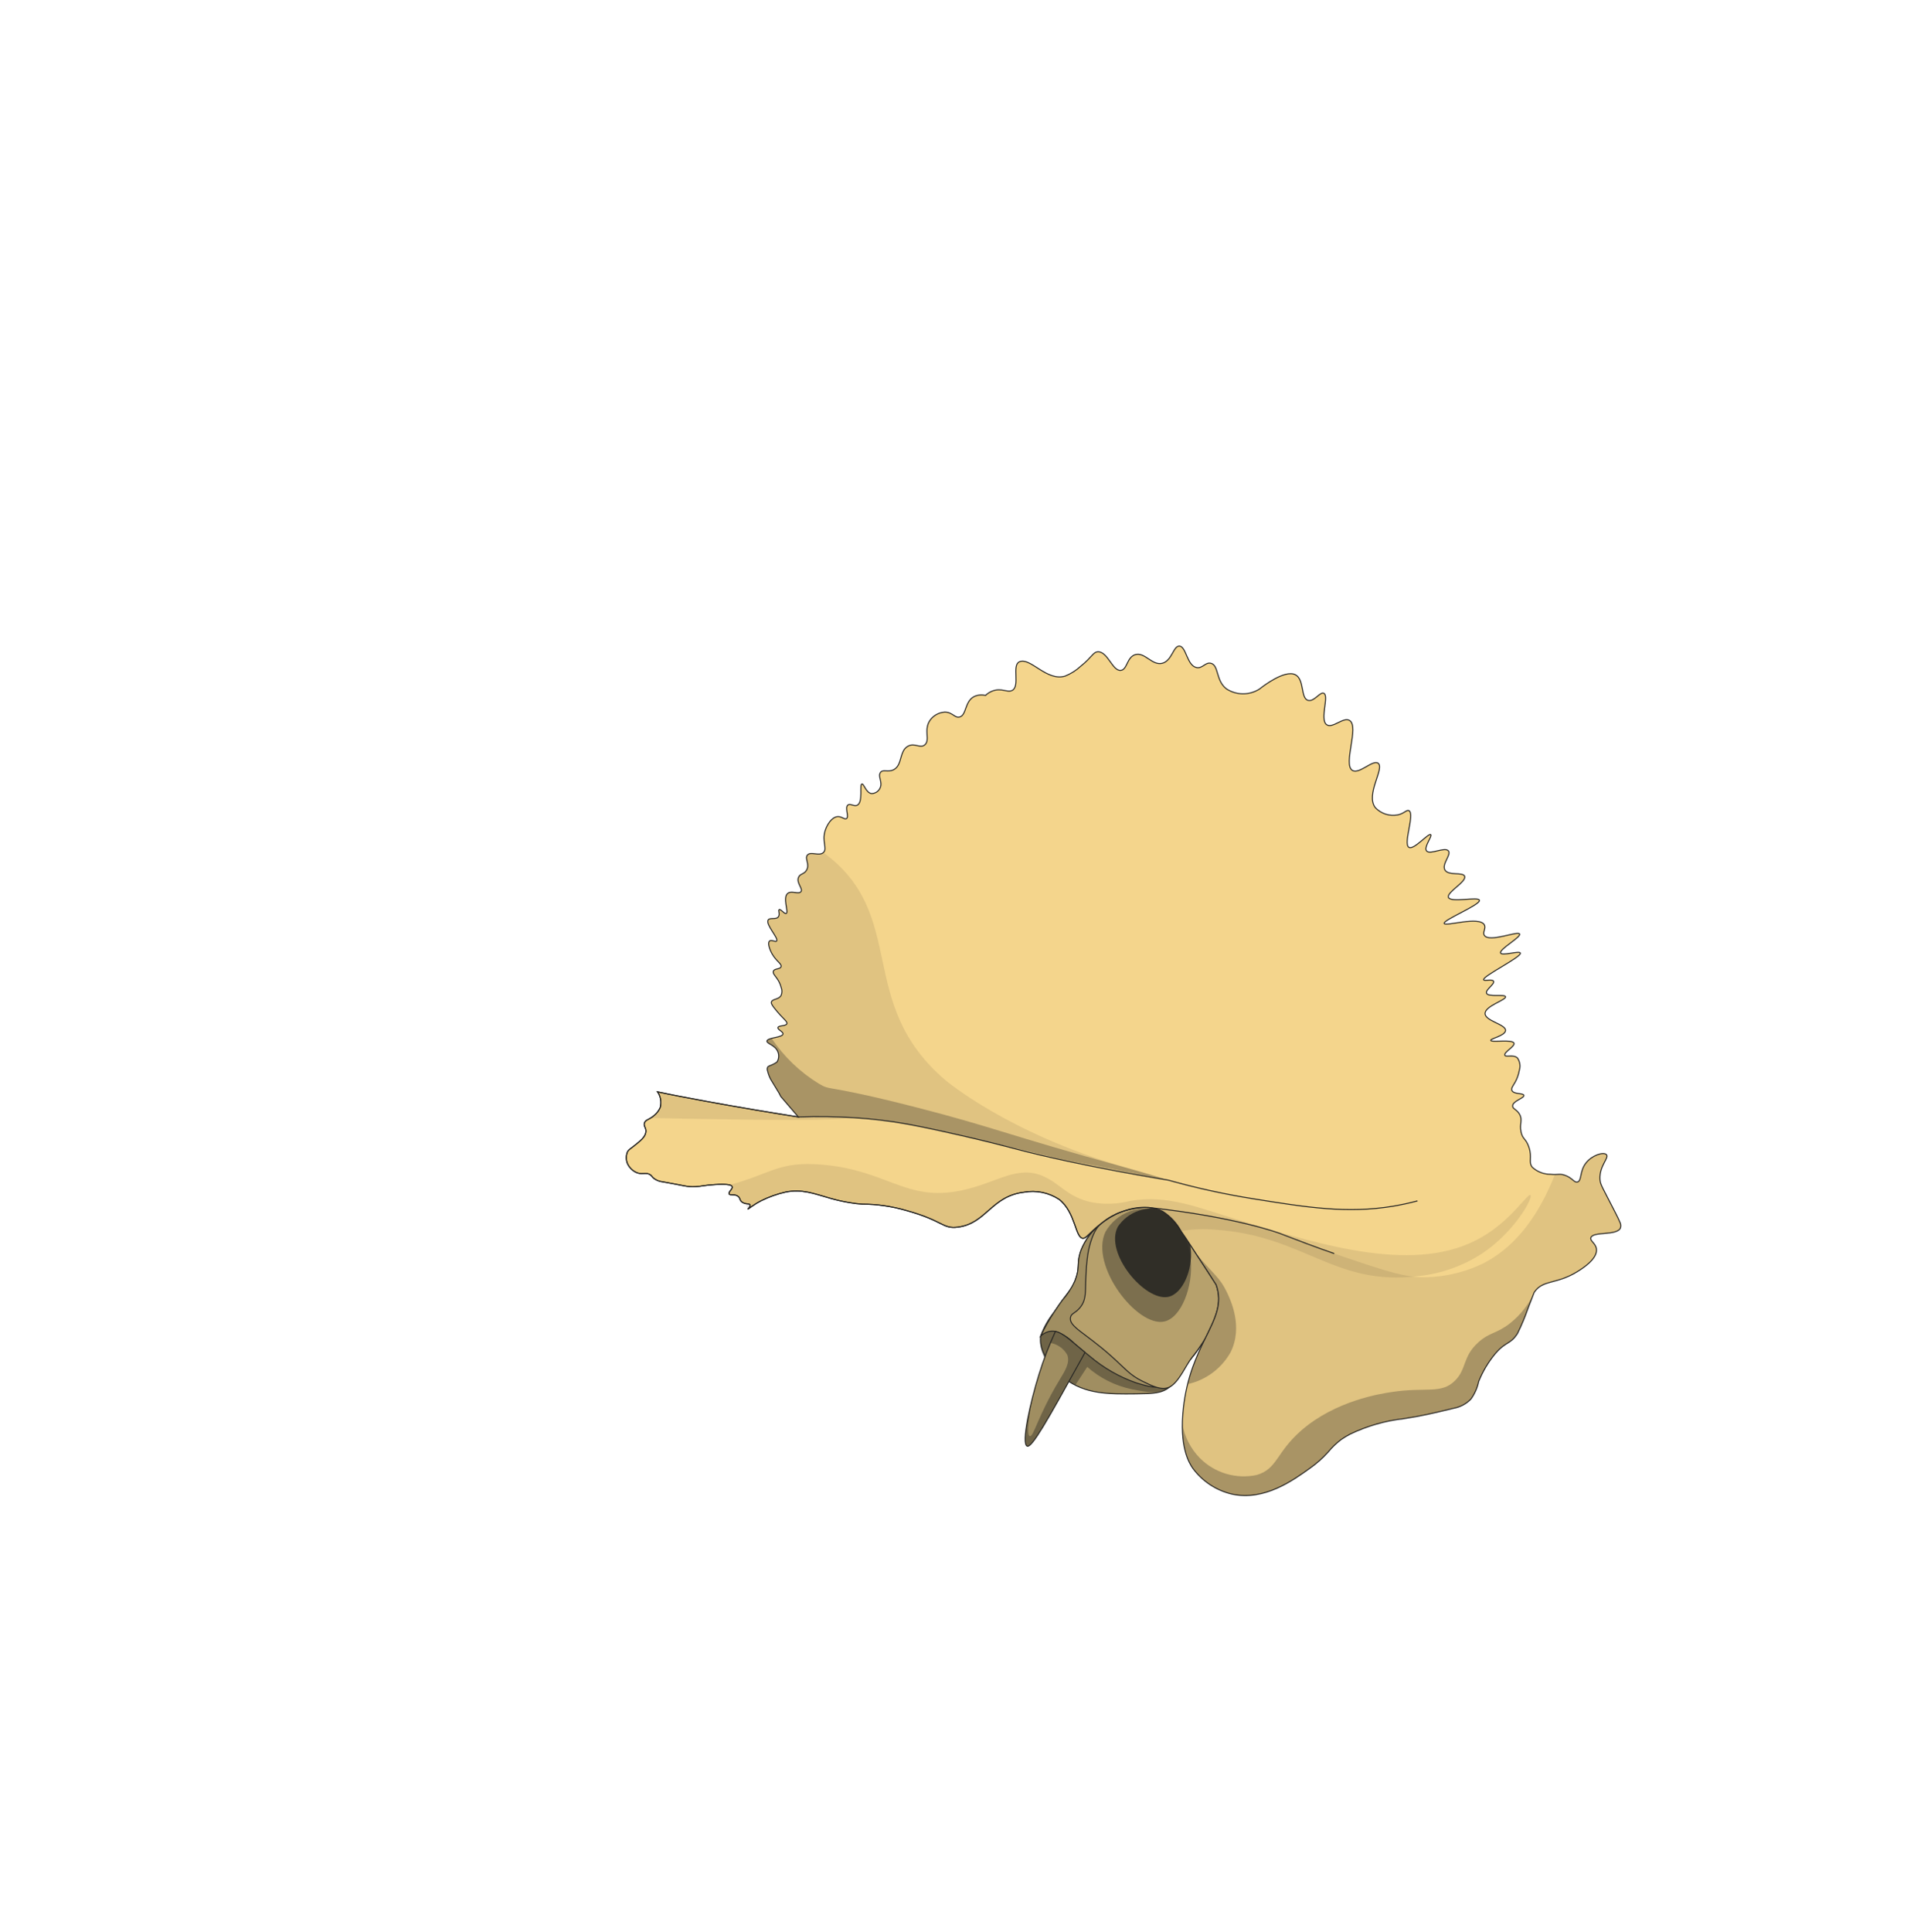 <svg width="463" height="469" viewBox="0 0 463 469" fill="none" xmlns="http://www.w3.org/2000/svg">
<g clip-path="url(#clip0_2651_491290)">
<path d="M292.65 324.81C292.28 325.438 291.694 326.391 290.899 327.507C290.167 328.536 289.576 329.257 289.361 329.521C286.406 333.156 285.736 335.2 283.972 336.65C282.088 338.2 279.951 338.254 275.788 338.301C269.123 338.375 263.441 338.418 258.457 334.546C257.83 334.06 251.914 329.366 252.68 324.254C253.435 322.163 254.535 320.212 255.934 318.483C259.362 313.319 260.04 313.25 260.962 310.937C262.233 307.791 261.432 306.799 262.198 304.244V304.209C262.267 303.966 262.372 303.705 262.476 303.41C263.491 300.891 265.154 298.684 267.296 297.012C267.511 296.824 267.738 296.65 267.975 296.49C268.183 296.351 268.357 296.23 268.497 296.125C269.18 295.663 269.889 295.239 270.619 294.856C270.825 294.735 271.04 294.63 271.263 294.543L271.368 294.491C272.76 293.9 277.771 291.831 282.261 294.004C284.262 294.961 285.967 297.516 289.273 302.593C293.258 308.695 295.242 311.737 295.259 311.807C296.896 316.447 295.016 319.977 292.65 324.81Z" fill="#F4D58C" stroke="#282724" stroke-width="0.25" stroke-miterlimit="10"/>
<path opacity="0.41" d="M292.65 324.81C292.28 325.438 291.694 326.391 290.899 327.507C290.167 328.536 289.576 329.257 289.361 329.521C286.406 333.156 285.736 335.2 283.972 336.65C282.088 338.2 279.951 338.254 275.788 338.301C269.123 338.375 263.441 338.418 258.457 334.546C257.83 334.06 251.914 329.366 252.68 324.254C253.435 322.163 254.535 320.212 255.934 318.483C259.362 313.319 260.04 313.25 260.962 310.937C262.233 307.791 261.432 306.799 262.198 304.244V304.209C262.267 303.966 262.372 303.705 262.476 303.41C263.491 300.891 265.154 298.684 267.296 297.012C267.511 296.824 267.738 296.65 267.975 296.49C268.183 296.351 268.357 296.23 268.497 296.125C269.18 295.663 269.889 295.239 270.619 294.856C270.825 294.735 271.04 294.63 271.263 294.543L271.368 294.491C272.76 293.9 277.771 291.831 282.261 294.004C284.262 294.961 285.967 297.516 289.273 302.593C293.258 308.695 295.242 311.737 295.259 311.807C296.896 316.447 295.016 319.977 292.65 324.81Z" fill="#282724"/>
<path opacity="0.41" d="M292.649 324.81C292.279 325.438 291.692 326.391 290.898 327.507C290.165 328.536 289.574 329.257 289.359 329.521C287.723 332.014 285.923 334.396 283.97 336.65C281.742 338.579 278.316 337.872 274.843 337.198C270.803 336.373 267.052 334.5 263.967 331.767L261.074 336.207C260.275 335.943 259.599 335.397 259.172 334.673C258.24 332.871 259.746 330.483 259.279 330.215C258.846 329.967 257.848 332.263 256.48 332.207C254.387 332.12 251.969 327.803 252.679 324.253C253.448 322.168 254.547 320.22 255.933 318.482C259.361 313.318 260.04 313.249 260.962 310.936C262.233 307.79 261.432 306.798 262.198 304.243V304.208C262.267 303.965 262.372 303.704 262.475 303.409C263.491 300.89 265.154 298.683 267.295 297.011C267.511 296.823 267.737 296.649 267.974 296.489C268.183 296.35 268.357 296.229 268.496 296.124C269.179 295.662 269.888 295.238 270.619 294.855C270.825 294.734 271.04 294.629 271.263 294.542L271.367 294.49C272.759 293.899 277.771 291.83 282.26 294.003C284.261 294.96 285.967 297.515 289.273 302.592C293.258 308.694 295.241 311.736 295.259 311.806C296.894 316.447 295.015 319.977 292.649 324.81Z" fill="#282724"/>
<path d="M292.649 324.81C292.284 325.435 291.692 326.392 290.892 327.504C290.457 328.13 290.057 328.652 289.778 329.017C289.778 329.017 289.569 329.26 289.361 329.521C286.194 333.38 284.488 335.484 282.435 336.301C280.538 337.066 278.781 336.527 275.892 335.658C271.724 334.208 267.864 331.99 264.512 329.121C264.129 328.826 263.781 328.53 263.433 328.252C262.33 327.356 261.458 326.614 260.871 326.107C259.762 324.972 258.448 324.056 256.999 323.409C256.689 323.29 256.426 323.209 256.246 323.158C256.096 323.126 255.945 323.104 255.793 323.091C255.443 323.064 255.092 323.087 254.749 323.158C253.977 323.344 253.265 323.72 252.678 324.253C253.627 322.256 254.715 320.328 255.932 318.481C256.924 316.986 257.446 316.256 257.968 315.543C259.189 314.165 260.198 312.612 260.961 310.935C262.231 307.789 261.43 306.797 262.196 304.242V304.207C262.266 303.964 262.37 303.703 262.474 303.408C263.49 300.889 265.152 298.682 267.294 297.01C267.509 296.822 267.736 296.648 267.973 296.488C268.182 296.349 268.356 296.228 268.495 296.123C269.178 295.661 269.887 295.237 270.618 294.854C270.823 294.733 271.039 294.628 271.261 294.541L271.366 294.489C272.758 293.898 277.769 291.829 282.259 294.002C284.26 294.959 285.965 297.514 289.271 302.591C293.256 308.693 295.24 311.735 295.257 311.805C296.895 316.447 295.015 319.976 292.649 324.81Z" fill="#F4D58C" stroke="#282724" stroke-width="0.25" stroke-miterlimit="10"/>
<path opacity="0.41" d="M292.649 324.81C292.284 325.435 291.692 326.392 290.892 327.504C290.457 328.13 290.057 328.652 289.778 329.017C289.778 329.017 289.569 329.26 289.361 329.521C286.194 333.38 284.488 335.484 282.435 336.301C280.538 337.066 278.781 336.527 275.892 335.658C271.724 334.208 267.864 331.99 264.512 329.121C264.129 328.826 263.781 328.53 263.433 328.252C262.33 327.356 261.458 326.614 260.871 326.107C259.762 324.972 258.448 324.056 256.999 323.409C256.689 323.29 256.426 323.209 256.246 323.158C256.096 323.126 255.945 323.104 255.793 323.091C255.443 323.064 255.092 323.087 254.749 323.158C253.977 323.344 253.265 323.72 252.678 324.253C253.627 322.256 254.715 320.328 255.932 318.481C256.924 316.986 257.446 316.256 257.968 315.543C259.189 314.165 260.198 312.612 260.961 310.935C262.231 307.789 261.43 306.797 262.196 304.242V304.207C262.266 303.964 262.37 303.703 262.474 303.408C263.49 300.889 265.152 298.682 267.294 297.01C267.509 296.822 267.736 296.648 267.973 296.488C268.182 296.349 268.356 296.228 268.495 296.123C269.178 295.661 269.887 295.237 270.618 294.854C270.823 294.733 271.039 294.628 271.261 294.541L271.366 294.489C272.758 293.898 277.769 291.829 282.259 294.002C284.26 294.959 285.965 297.514 289.271 302.591C293.256 308.693 295.24 311.735 295.257 311.805C296.895 316.447 295.015 319.976 292.649 324.81Z" fill="#282724"/>
<path d="M292.649 324.81C292.279 325.438 291.692 326.391 290.898 327.507C290.166 328.536 289.574 329.257 289.36 329.521C288.057 331.124 286.259 335.494 283.971 336.65C282.13 337.58 279.879 336.475 277.373 335.243C274.196 333.683 273.246 332.214 269.746 329.098C263.376 323.427 259.464 322.005 259.905 319.757C260.109 318.716 260.983 318.853 262.175 317.427C264.348 314.827 263.032 312.476 264.079 304.636C264.079 304.636 264.831 299.01 267.295 297.011C267.625 296.743 267.974 296.49 267.974 296.489C268.183 296.35 268.357 296.229 268.496 296.124C269.179 295.662 269.888 295.238 270.619 294.855C270.825 294.734 271.04 294.629 271.263 294.542L271.367 294.49C272.759 293.899 277.771 291.83 282.26 294.003C284.261 294.96 285.967 297.515 289.273 302.592C293.258 308.694 295.241 311.736 295.259 311.806C296.895 316.447 295.015 319.977 292.649 324.81Z" fill="#F4D58C" stroke="#282724" stroke-width="0.25" stroke-miterlimit="10"/>
<path opacity="0.3" d="M292.649 324.81C292.279 325.438 291.692 326.391 290.898 327.507C290.166 328.536 289.574 329.257 289.36 329.521C288.057 331.124 286.259 335.494 283.971 336.65C282.13 337.58 279.879 336.475 277.373 335.243C274.196 333.683 273.246 332.214 269.746 329.098C263.376 323.427 259.464 322.005 259.905 319.757C260.109 318.716 260.983 318.853 262.175 317.427C264.348 314.827 263.032 312.476 264.079 304.636C264.079 304.636 264.831 299.01 267.295 297.011C267.625 296.743 267.974 296.49 267.974 296.489C268.183 296.35 268.357 296.229 268.496 296.124C269.179 295.662 269.888 295.238 270.619 294.855C270.825 294.734 271.04 294.629 271.263 294.542L271.367 294.49C272.759 293.899 277.771 291.83 282.26 294.003C284.261 294.96 285.967 297.515 289.273 302.592C293.258 308.694 295.241 311.736 295.259 311.806C296.895 316.447 295.015 319.977 292.649 324.81Z" fill="#282724"/>
<path opacity="0.9" d="M271.389 297.762C272.62 295.915 274.435 294.532 276.544 293.835C278.652 293.137 280.934 293.165 283.026 293.913C288.342 295.925 289.018 302.298 289.111 303.169C289.629 308.06 287.187 314.067 283.606 314.775C277.967 315.892 268.078 304.151 271.389 297.762Z" fill="#282724"/>
<path opacity="0.41" d="M268.391 298.997C269.699 296.692 271.788 294.93 274.281 294.027C276.774 293.125 279.507 293.141 281.989 294.074C288.202 296.647 288.992 304.798 289.099 305.912C289.705 312.168 286.851 319.85 282.667 320.756C276.078 322.184 264.523 307.167 268.391 298.997Z" fill="#282724"/>
<path d="M263.433 328.251C262.981 329.068 262.511 329.92 262.024 330.807C254.385 344.576 250.539 351.443 249.391 351.008C247.877 350.452 250.174 340.229 252.28 333.519C253.372 329.981 254.698 326.52 256.247 323.157C258.231 323.574 260.162 325.591 263.433 328.251Z" fill="#F4D58C" stroke="#282724" stroke-width="0.25" stroke-miterlimit="10"/>
<path opacity="0.41" d="M263.433 328.251C262.981 329.068 262.511 329.92 262.024 330.807C254.385 344.576 250.539 351.443 249.391 351.008C247.877 350.452 250.174 340.229 252.28 333.519C253.372 329.981 254.698 326.52 256.247 323.157C258.231 323.574 260.162 325.591 263.433 328.251Z" fill="#282724"/>
<path opacity="0.41" d="M256.246 323.158C255.854 324.011 255.445 324.957 255.032 325.945C255.886 326.094 256.696 326.431 257.403 326.933C258.11 327.434 258.695 328.087 259.118 328.843C259.874 330.784 258.505 332.829 257.166 335.054C251.961 343.698 250.925 348.868 250.013 348.578C249.494 348.413 249.279 346.563 250.771 338.838C249.284 344.624 248.244 350.588 249.391 351.01C250.539 351.444 254.385 344.577 262.024 330.808C262.511 329.922 262.981 329.07 263.433 328.253C260.162 325.592 258.231 323.575 256.246 323.158Z" fill="#282724"/>
<path d="M393.435 298.019C392.634 300.018 386.735 298.801 386.248 300.418C386.004 301.235 387.431 301.739 387.605 303.148C387.919 305.565 384.143 307.912 382.993 308.625C377.86 311.806 374.676 310.537 372.552 313.579C372.431 313.753 372.518 313.632 371.004 317.508C370.279 319.613 369.419 321.669 368.428 323.663C366.671 326.409 365.61 325.488 362.965 328.635C361.318 330.642 359.986 332.887 359.015 335.293C358.694 336.834 358.054 338.291 357.136 339.57C356.002 340.74 354.529 341.525 352.925 341.813C347.896 343.029 345.39 343.638 340.866 344.333C336.33 344.842 331.912 346.111 327.799 348.088C327.04 348.481 326.308 348.923 325.606 349.409C324.436 350.297 323.373 351.318 322.439 352.452L322.387 352.504C321.075 353.956 319.604 355.257 318.002 356.381C313.965 359.284 306.97 364.343 299.156 362.657C295.323 361.773 291.934 359.547 289.603 356.381C288.698 355.077 286.245 351.113 287.341 341.569C287.713 338.242 288.466 334.97 289.586 331.816C290.465 329.421 291.488 327.081 292.648 324.809C295.015 319.976 296.894 316.447 295.259 311.805C295.241 311.736 293.258 308.693 289.273 302.591C288.316 301.114 287.48 299.844 286.732 298.784C285.673 296.835 284.134 295.19 282.26 294.003C277.771 291.83 272.758 293.899 271.367 294.49L271.263 294.542C271.04 294.629 270.824 294.733 270.619 294.855C269.68 295.301 268.793 295.849 267.974 296.489C267.678 296.715 267.452 296.889 267.295 297.011C264.32 299.392 263.797 300.54 262.98 300.557C261.031 300.592 261.205 294.281 257.151 291.117C254.627 289.459 251.56 288.836 248.589 289.379C240.706 290.317 239.472 296.958 232.58 297.845C228.769 298.332 229.135 296.298 219.912 293.777C216.468 292.781 212.901 292.272 209.315 292.265C208.329 292.203 207.347 292.087 206.374 291.917C204.729 291.654 203.101 291.289 201.502 290.821C197.691 289.744 194.698 288.527 190.713 289.344C188.664 289.806 186.678 290.513 184.797 291.447C184.519 291.586 184.258 291.725 184.031 291.865C183.857 291.969 183.683 292.057 183.527 292.16C183.405 292.247 183.266 292.317 183.144 292.421C182.726 292.682 182.326 292.943 181.943 293.238C181.803 293.32 181.669 293.413 181.543 293.515C182.152 292.907 182.169 292.594 182.1 292.437C182.08 292.386 182.043 292.343 181.995 292.316C181.876 292.239 181.737 292.197 181.595 292.194C181.3 292.185 181.008 292.138 180.725 292.055C180.615 292.023 180.509 291.976 180.412 291.916L180.307 291.864C180.234 291.823 180.164 291.777 180.099 291.725C179.594 291.307 179.716 290.942 179.385 290.56C179.336 290.493 179.278 290.435 179.211 290.386C178.376 289.708 177.262 290.247 177.019 289.795C176.758 289.308 177.941 288.595 177.75 288.022C177.68 287.83 177.488 287.691 177.158 287.604C175.984 287.416 174.79 287.386 173.608 287.517C170.772 287.691 170.563 287.935 168.858 288.022C166.648 288.126 166.369 287.778 160.731 286.822C160.046 286.739 159.393 286.482 158.835 286.076C158.313 285.693 158.347 285.502 157.947 285.189C156.973 284.459 156.12 285.119 154.798 284.702C154.263 284.508 153.773 284.209 153.355 283.825C152.937 283.44 152.599 282.976 152.362 282.46C152.162 281.999 152.059 281.502 152.059 280.999C152.059 280.497 152.162 280 152.362 279.539C152.639 279.035 152.936 278.93 153.788 278.252C155.511 276.896 156.66 275.992 156.816 274.775C156.955 273.68 156.154 273.349 156.486 272.514C156.729 271.906 157.251 271.801 157.999 271.349C158.33 271.15 158.639 270.917 158.922 270.654C159.516 270.147 159.987 269.511 160.296 268.794C160.466 268.152 160.495 267.48 160.38 266.826C160.266 266.172 160.012 265.55 159.635 265.004C160.052 265.091 160.522 265.196 161.079 265.299C161.444 265.369 161.844 265.456 162.296 265.56C162.661 265.612 163.043 265.699 163.444 265.786C164.053 265.908 164.749 266.029 165.498 266.186C173.467 267.716 181.211 269.072 189.702 270.445C191.495 270.741 192.956 270.967 193.826 271.106C192.417 269.455 190.99 267.803 189.58 266.152C189.476 265.943 189.354 265.717 189.232 265.49C189.234 265.481 189.233 265.471 189.23 265.462C189.227 265.453 189.222 265.445 189.215 265.438C188.606 264.447 188.083 263.543 187.597 262.761C187.44 262.5 187.301 262.257 187.144 262.014C186.781 261.335 186.512 260.61 186.344 259.858C186.245 259.6 186.252 259.313 186.361 259.059C186.535 258.728 186.901 258.694 187.44 258.45C187.874 258.271 188.283 258.038 188.658 257.755V257.737C188.878 257.378 189.011 256.973 189.047 256.554C189.083 256.134 189.022 255.712 188.867 255.321C188.223 253.6 186.118 253.339 186.205 252.678C186.344 251.809 189.998 251.861 190.102 250.957C190.172 250.384 188.745 249.914 188.867 249.41C188.989 248.836 190.816 249.115 191.042 248.471C191.216 247.95 190.207 247.341 188.554 245.36C187.249 243.812 187.214 243.43 187.301 243.186C187.562 242.387 189.041 242.665 189.633 241.622C189.771 241.303 189.842 240.96 189.842 240.613C189.842 240.267 189.771 239.923 189.633 239.605C189.076 237.328 187.44 236.545 187.771 235.711C188.067 234.998 189.424 235.294 189.633 234.633C189.859 233.938 188.501 233.364 187.457 231.521C186.849 230.443 186.309 228.861 186.831 228.409C187.284 227.992 188.258 228.722 188.554 228.409C189.128 227.748 185.77 224.341 186.518 223.263C186.97 222.637 188.484 223.298 189.006 222.481C189.424 221.872 188.867 220.951 189.163 220.777C189.546 220.551 190.451 221.908 190.886 221.716C191.548 221.42 189.981 217.978 191.199 216.883C192.121 216.048 193.948 217.178 194.47 216.413C194.992 215.666 193.339 214.362 193.844 212.988C194.209 211.997 195.288 212.242 195.862 211.128C196.628 209.702 195.34 208.416 196.019 207.547C196.819 206.556 198.855 207.895 199.917 206.921C200.961 205.965 199.464 204.209 200.386 201.479C200.839 200.141 201.935 198.333 203.345 198.211C204.389 198.124 205.05 199.011 205.52 198.68C206.216 198.193 205.05 196.09 205.833 195.412C206.425 194.908 207.382 195.846 208.165 195.412C209.609 194.629 208.6 190.44 209.261 190.283C209.748 190.161 210.253 192.439 211.593 192.613C212.015 192.612 212.428 192.494 212.787 192.273C213.146 192.052 213.438 191.737 213.629 191.361C214.429 189.901 213.037 188.44 213.785 187.467C214.394 186.667 215.543 187.502 216.9 186.858C218.605 186.024 218.518 183.885 219.284 182.356C219.534 181.813 219.956 181.367 220.485 181.086C222.103 180.252 223.408 181.712 224.522 180.791C225.914 179.643 224.208 177.157 225.774 174.863C226.181 174.278 226.715 173.793 227.336 173.444C227.956 173.095 228.648 172.89 229.359 172.846C231.238 172.811 231.813 174.358 232.996 174.028C234.649 173.576 234.214 170.359 236.389 169.126C237.275 168.672 238.295 168.555 239.26 168.795C239.75 168.325 240.33 167.958 240.965 167.717C243.176 166.883 244.568 168.187 245.751 167.578C247.717 166.535 245.612 161.494 247.473 160.642C250.136 159.407 254.086 165.457 258.593 164.101C260.001 163.536 261.293 162.717 262.404 161.685C265.136 159.512 265.362 158.26 266.562 158.208C268.964 158.121 270.112 162.954 272.131 162.71C273.697 162.536 273.575 159.546 275.594 158.903C277.925 158.173 279.7 161.615 282.188 160.989C284.572 160.381 284.868 156.73 286.365 156.817C288.018 156.939 288.174 161.563 290.523 162.032C291.968 162.31 292.664 160.659 293.986 160.989C295.97 161.459 295.118 165.231 297.814 167.231C299.005 167.997 300.392 168.404 301.808 168.404C303.224 168.404 304.611 167.997 305.802 167.231C305.889 167.161 305.889 167.161 306.045 167.039C306.672 166.552 311.892 162.519 314.467 163.753C316.764 164.866 315.72 169.491 317.599 169.995C319.061 170.395 320.488 167.822 321.41 168.274C322.75 168.917 320.331 174.654 322.106 175.906C323.533 176.897 326.161 173.941 327.658 174.863C330.094 176.323 325.987 185.554 328.354 186.997C330.007 188.006 333.331 184.285 334.601 185.259C336.219 186.493 331.469 192.821 333.905 196.02C334.589 196.746 335.444 197.289 336.393 197.599C337.341 197.908 338.353 197.976 339.334 197.794C340.917 197.481 341.492 196.472 342.083 196.768C343.58 197.533 340.587 204.853 342.083 205.669C343.3 206.347 346.834 202.122 347.373 202.592C347.808 202.94 345.633 205.582 346.346 206.521C347.164 207.581 350.819 205.443 351.654 206.521C352.402 207.477 350.001 209.702 350.801 211.145C351.654 212.64 355.169 211.58 355.604 212.675C356.126 214.014 351.201 216.552 351.654 217.804C352.176 219.195 358.91 217.56 359.189 218.499C359.537 219.594 350.332 223.28 350.627 224.132C350.904 224.949 359.17 222.255 360.389 224.48C360.858 225.349 359.884 226.271 360.389 227.035C361.606 228.861 368.55 225.836 368.951 226.705C369.316 227.47 363.939 230.408 364.322 231.313C364.67 232.095 368.881 230.704 369.125 231.313C369.507 232.269 359.85 236.945 360.215 237.815C360.389 238.197 362.321 237.554 362.617 238.162C362.947 238.858 360.598 240.232 360.911 241.066C361.277 242.091 365.331 241.222 365.523 241.917C365.749 242.717 360.512 244.16 360.564 246.02C360.616 247.846 365.628 248.611 365.523 250.123C365.436 251.41 361.834 252.053 361.939 252.522C362.06 253.096 367.246 252.175 367.577 253.2C367.838 254 365.053 255.391 365.349 256.121C365.593 256.695 367.472 255.86 368.429 256.799C368.73 257.236 368.925 257.736 369.001 258.261C369.076 258.785 369.029 259.32 368.864 259.824V259.841C368.768 260.381 368.622 260.91 368.429 261.423C367.751 263.301 366.741 263.944 367.072 264.674C367.524 265.665 369.856 265.248 369.978 265.857C370.117 266.552 367.263 267.195 367.245 268.43C367.228 269.177 368.272 269.247 368.95 270.481C369.733 271.889 368.863 272.759 369.298 274.758C369.681 276.548 370.464 276.305 371.177 278.357C372.099 280.982 371.003 281.973 372.03 283.311C373.243 284.426 374.837 285.035 376.485 285.015C378.19 285.224 378.468 284.806 379.739 285.189C381.722 285.78 382.157 287.119 382.993 286.893C384.071 286.615 383.48 284.285 385.046 282.285C386.507 280.39 389.292 279.521 390.005 280.234C390.788 281.016 388.282 282.893 388.456 286.214C388.526 287.553 388.978 288.006 392.232 294.42C392.72 295.376 393.05 296.054 393.242 296.541C393.372 296.761 393.457 297.006 393.49 297.26C393.523 297.514 393.504 297.772 393.435 298.019Z" fill="#F4D58C" stroke="#282724" stroke-width="0.25" stroke-miterlimit="10"/>
<path opacity="0.1" d="M393.436 298.019C392.636 300.018 386.737 298.801 386.249 300.418C386.006 301.235 387.432 301.739 387.607 303.148C387.92 305.565 384.144 307.912 382.995 308.624C377.861 311.806 374.677 310.537 372.554 313.579C372.554 313.597 372.536 313.614 372.519 313.631C372.482 313.676 372.458 313.73 372.449 313.788C372.443 313.818 372.431 313.848 372.415 313.875C372.275 314.222 371.945 315.091 371.005 317.508C370.28 319.613 369.42 321.669 368.43 323.662C366.673 326.409 365.612 325.488 362.966 328.635C361.32 330.642 359.988 332.887 359.016 335.293C358.695 336.834 358.055 338.291 357.137 339.57C356.004 340.74 354.531 341.525 352.926 341.813C347.897 343.029 345.391 343.638 340.867 344.333C336.331 344.842 331.914 346.111 327.8 348.088C327.042 348.481 326.309 348.922 325.608 349.409C324.437 350.297 323.374 351.318 322.44 352.451L322.388 352.503C321.077 353.956 319.606 355.257 318.003 356.38C313.966 359.284 306.971 364.343 299.158 362.656C295.325 361.773 291.936 359.546 289.605 356.38C288.839 355.285 286.977 352.295 287.064 345.636C287.088 344.277 287.181 342.919 287.343 341.568C287.715 338.242 288.468 334.97 289.587 331.815C290.467 329.421 291.489 327.081 292.65 324.809C295.016 319.976 296.896 316.447 295.26 311.805C295.103 311.353 293.189 308.432 289.274 302.591C287.491 299.741 285.325 297.15 282.836 294.89C282.122 294.264 281.513 293.778 281.078 293.447C288.405 293.961 295.666 295.178 302.76 297.081C306.223 298.002 307.162 298.437 321.24 303.322C338.223 309.216 342.051 310.38 347.863 309.928C352.151 309.622 356.339 308.494 360.2 306.608C368.588 302.262 373.912 294.195 377.514 285.085C378.256 284.965 379.015 285.001 379.742 285.189C381.725 285.78 382.16 287.119 382.996 286.893C384.074 286.616 383.483 284.285 385.049 282.285C386.511 280.39 389.295 279.521 390.008 280.234C390.791 281.016 388.286 282.894 388.46 286.214C388.529 287.553 388.982 288.006 392.236 294.42C392.723 295.376 393.053 296.054 393.245 296.541C393.375 296.762 393.459 297.006 393.492 297.26C393.525 297.514 393.506 297.772 393.436 298.019Z" fill="#282724"/>
<path opacity="0.3" d="M297.835 313.554C296.206 310.134 294.597 309.263 290.716 304.622L290.645 304.643C293.638 309.123 295.121 311.411 295.259 311.806C296.894 316.448 295.015 319.977 292.648 324.81C291.488 327.082 290.465 329.422 289.586 331.817C289.135 333.089 288.719 334.47 288.354 335.951C290.539 335.467 292.598 334.527 294.395 333.192C296.192 331.858 297.687 330.159 298.781 328.207C301.86 322 298.788 315.554 297.835 313.554Z" fill="#282724"/>
<path opacity="0.1" d="M283.653 286.441C274.988 284.737 266.316 283.033 257.639 281.329C252.366 280.06 245.702 278.478 237.976 276.722C230.2 274.716 222.324 273.12 214.38 271.941C207.564 271.108 200.691 270.829 193.83 271.106C193.343 270.463 192.559 269.524 191.533 268.429C191.485 268.367 191.433 268.308 191.376 268.255C190.785 267.559 190.175 266.847 189.584 266.151C189.479 265.943 189.358 265.717 189.236 265.49C189.237 265.481 189.236 265.471 189.233 265.462C189.23 265.453 189.225 265.445 189.218 265.438C188.418 264.117 187.757 262.987 187.147 262.013C186.784 261.334 186.515 260.609 186.347 259.857C186.248 259.599 186.254 259.312 186.364 259.058C186.538 258.727 186.904 258.692 187.443 258.449C187.877 258.27 188.286 258.036 188.661 257.754V257.736C188.881 257.377 189.014 256.972 189.05 256.553C189.086 256.133 189.024 255.711 188.87 255.32C188.226 253.599 186.121 253.338 186.208 252.677C186.347 251.808 190.001 251.86 190.105 250.956C190.175 250.383 188.748 249.913 188.87 249.409C188.992 248.835 190.819 249.113 191.045 248.47C191.219 247.949 190.21 247.34 188.557 245.358C187.252 243.811 187.217 243.429 187.304 243.185C187.565 242.386 189.044 242.664 189.636 241.621C189.774 241.302 189.845 240.959 189.845 240.612C189.845 240.265 189.774 239.922 189.636 239.604C189.079 237.326 187.443 236.544 187.774 235.71C188.07 234.997 189.427 235.292 189.636 234.632C189.862 233.936 188.504 233.363 187.46 231.52C186.851 230.442 186.312 228.86 186.834 228.408C187.287 227.991 188.261 228.721 188.557 228.408C188.94 227.973 187.6 226.339 186.869 224.966C186.817 224.844 186.764 224.74 186.712 224.635C186.477 224.277 186.384 223.843 186.451 223.42C186.464 223.363 186.487 223.31 186.521 223.263C186.579 223.188 186.653 223.126 186.737 223.081C186.821 223.036 186.913 223.009 187.008 223.002C187.112 222.991 187.217 222.979 187.321 222.967C187.425 222.953 187.53 222.947 187.634 222.95C188.157 222.933 188.731 222.915 189.009 222.481C189.427 221.872 188.87 220.951 189.166 220.777C189.549 220.551 190.453 221.907 190.889 221.715C191.55 221.42 189.984 217.978 191.202 216.883C192.124 216.048 193.951 217.178 194.473 216.413C194.995 215.666 193.341 214.362 193.847 212.988C194.212 211.997 195.291 212.242 195.865 211.128C196.631 209.702 195.343 208.416 196.022 207.547C196.822 206.556 198.858 207.894 199.92 206.921C220.801 222.237 207.419 243.325 229.553 262.188C229.553 262.188 244.588 274.983 272.986 283.294C273.37 283.416 283.653 286.424 283.653 286.441Z" fill="#282724"/>
<path opacity="0.3" d="M283.6 286.424C274.952 284.738 266.298 283.04 257.637 281.33C252.364 280.061 245.7 278.479 237.974 276.722C230.198 274.717 222.322 273.121 214.378 271.941C207.562 271.108 200.689 270.829 193.828 271.107C193.341 270.463 192.557 269.525 191.531 268.429C191.484 268.367 191.431 268.309 191.374 268.256C190.783 267.56 190.174 266.848 189.582 266.152C189.477 265.943 189.356 265.718 189.234 265.491C189.235 265.481 189.234 265.472 189.231 265.463C189.228 265.454 189.223 265.445 189.217 265.438C188.416 264.117 187.755 262.987 187.145 262.014C186.782 261.335 186.513 260.609 186.345 259.858C186.246 259.599 186.253 259.312 186.362 259.058C186.536 258.728 186.902 258.693 187.441 258.45C187.875 258.271 188.284 258.037 188.659 257.754V257.737C188.879 257.378 189.012 256.973 189.048 256.553C189.084 256.134 189.023 255.712 188.868 255.32C188.224 253.599 186.119 253.339 186.206 252.678C186.258 252.382 186.728 252.191 187.337 252.017C190.319 256.469 194.232 260.224 198.805 263.022C201.902 264.882 199.97 263.039 221.739 268.585C241.176 273.539 244.36 275.417 272.985 283.293C278.451 284.806 283.044 286.232 283.6 286.424Z" fill="#282724"/>
<path d="M323.936 304.26C319.69 302.799 315.253 301.113 310.659 299.357C310.659 299.357 300.184 295.376 278.92 293.081C276.331 293.016 273.758 293.496 271.368 294.489C271.338 294.515 271.302 294.533 271.263 294.541C271.04 294.628 270.825 294.733 270.619 294.854C269.68 295.3 268.793 295.848 267.974 296.488C267.679 296.714 267.452 296.888 267.296 297.01C264.32 299.392 263.798 300.539 262.98 300.557C261.031 300.591 261.205 294.28 257.151 291.117C254.627 289.458 251.561 288.836 248.589 289.378C240.707 290.317 239.472 296.958 232.581 297.844C228.77 298.331 229.135 296.297 219.913 293.776C216.468 292.78 212.901 292.271 209.315 292.264C208.329 292.203 207.348 292.086 206.375 291.916C204.729 291.654 203.102 291.288 201.502 290.821C197.692 289.743 194.699 288.526 190.714 289.343C188.665 289.806 186.679 290.512 184.797 291.447C184.52 291.586 184.258 291.724 184.032 291.864C183.858 291.968 183.684 292.056 183.527 292.159C183.406 292.246 183.266 292.316 183.144 292.42C182.727 292.681 182.327 292.942 181.944 293.237C181.804 293.32 181.67 293.412 181.544 293.515C182.153 292.906 182.17 292.593 182.1 292.437C181.926 292.002 180.883 292.402 180.099 291.724C179.525 291.255 179.769 290.82 179.212 290.385C178.377 289.707 177.263 290.246 177.019 289.794C176.758 289.308 177.942 288.595 177.75 288.021C177.558 287.465 176.202 287.36 173.608 287.517C170.772 287.691 170.563 287.934 168.858 288.021C166.648 288.125 166.369 287.778 160.731 286.822C160.046 286.739 159.393 286.482 158.835 286.075C158.313 285.692 158.347 285.501 157.947 285.188C156.973 284.458 156.12 285.119 154.798 284.702C154.263 284.507 153.773 284.209 153.355 283.824C152.937 283.439 152.599 282.975 152.362 282.459C152.162 281.998 152.059 281.501 152.059 280.999C152.059 280.496 152.162 279.999 152.362 279.538C152.639 279.034 152.936 278.93 153.788 278.252C155.511 276.896 156.66 275.992 156.816 274.774C156.955 273.679 156.154 273.349 156.486 272.513C156.729 271.905 157.251 271.801 157.999 271.349C158.33 271.149 158.639 270.916 158.922 270.653C159.516 270.147 159.987 269.51 160.296 268.793C160.466 268.151 160.495 267.48 160.38 266.826C160.266 266.171 160.012 265.55 159.635 265.003C160.052 265.09 160.522 265.195 161.079 265.299C161.444 265.368 161.844 265.455 162.296 265.559C162.661 265.612 163.043 265.698 163.444 265.785C164.053 265.907 164.749 266.029 165.498 266.185C173.467 267.715 181.211 269.071 189.702 270.445C191.495 270.74 192.956 270.966 193.826 271.106C198.803 270.932 203.24 271.036 207.156 271.28H207.173C211.55 271.539 215.907 272.055 220.224 272.827C224.765 273.644 231.343 275.139 232.77 275.469C238.164 276.686 242.427 277.782 244.655 278.355C245.49 278.564 246.099 278.738 246.186 278.755C262.491 283.067 283.65 286.439 283.65 286.439C290.493 288.361 297.442 289.882 304.462 290.994C317.251 293.046 327.066 294.61 338.219 292.768C339.855 292.49 341.856 292.089 344.153 291.481" stroke="#282724" stroke-width="0.25" stroke-miterlimit="10"/>
<path opacity="0.3" d="M372.416 313.874C372.277 314.222 371.946 315.09 371.007 317.507C370.282 319.612 369.422 321.668 368.431 323.662C366.674 326.409 365.613 325.487 362.968 328.634C361.321 330.641 359.989 332.886 359.017 335.292C358.697 336.833 358.057 338.29 357.139 339.569C356.005 340.739 354.532 341.524 352.928 341.812C347.899 343.028 345.393 343.637 340.869 344.333C336.333 344.841 331.915 346.11 327.802 348.087C327.043 348.48 326.311 348.922 325.609 349.408C324.439 350.296 323.376 351.317 322.442 352.451L322.39 352.503C321.078 353.955 319.607 355.256 318.005 356.38C313.968 359.283 306.973 364.342 299.159 362.656C295.326 361.772 291.937 359.546 289.606 356.38C288.841 355.284 286.979 352.294 287.065 345.636C287.616 348.753 289.096 351.631 291.311 353.894C293.085 355.681 295.28 356.993 297.694 357.71C300.109 358.427 302.665 358.526 305.128 357.997C310.139 356.536 309.809 352.555 315.916 347.218C324.251 339.933 335.249 338.264 337.911 337.865C346.246 336.595 349.9 338.456 353.259 335.1C356.147 332.232 355.034 329.311 358.931 325.799C361.629 323.365 363.317 323.73 366.518 321.262C369.041 319.299 371.062 316.767 372.416 313.874Z" fill="#282724"/>
<path opacity="0.1" d="M359.903 304.208C355.228 307.267 349.888 309.163 344.329 309.736C324.005 312.257 316.783 299.966 295.154 298.471C292.344 298.219 289.514 298.324 286.732 298.784C285.673 296.835 284.134 295.189 282.26 294.003C277.77 291.829 272.758 293.898 271.367 294.489L271.262 294.542C271.039 294.628 270.824 294.733 270.618 294.855C269.679 295.301 268.792 295.849 267.973 296.489C267.677 296.715 267.451 296.889 267.295 297.01C264.319 299.392 263.797 300.539 262.979 300.557C261.03 300.592 261.204 294.281 257.15 291.117C254.626 289.459 251.56 288.836 248.588 289.378C240.706 290.317 239.471 296.958 232.58 297.845C228.769 298.331 229.134 296.297 219.912 293.777C216.467 292.78 212.9 292.271 209.314 292.264C208.328 292.203 207.347 292.087 206.374 291.916C204.728 291.654 203.101 291.288 201.501 290.821C197.691 289.743 194.698 288.526 190.713 289.343C188.664 289.806 186.678 290.512 184.797 291.447C184.519 291.586 184.257 291.724 184.031 291.864C183.857 291.969 183.683 292.056 183.526 292.16C183.404 292.247 183.265 292.316 183.143 292.421C182.726 292.681 182.326 292.942 181.943 293.238C181.803 293.32 181.669 293.413 181.542 293.515C181.421 292.892 181.058 292.342 180.533 291.985C180.494 291.959 180.454 291.936 180.411 291.915L180.307 291.863C180.23 291.829 180.159 291.782 180.098 291.724C179.593 291.307 179.715 290.942 179.385 290.559C179.336 290.493 179.277 290.435 179.211 290.386C178.376 289.708 177.262 290.247 177.018 289.795C176.757 289.308 177.94 288.595 177.749 288.021C177.68 287.829 177.488 287.691 177.158 287.604C187.389 284.84 189.06 281.797 199.622 282.684C215.561 284.04 219.894 291.742 233.397 288.943C241.994 287.169 246.866 282.684 253.252 285.466C257.498 287.326 259.168 290.559 265.032 291.811C268.092 292.378 271.238 292.277 274.255 291.515C283.372 289.812 291.221 293.219 301.105 296.227C321.812 302.52 344.085 309.3 359.693 300.312C367.019 296.105 370.934 289.534 371.578 290.073C372.275 290.682 367.82 298.888 359.903 304.208Z" fill="#282724"/>
<path opacity="0.1" d="M207.158 271.281C201.015 272.08 187.408 271.872 166.196 271.524C163.116 271.472 160.401 271.42 158 271.351C158.331 271.151 158.64 270.918 158.922 270.655C159.517 270.148 159.987 269.512 160.297 268.795C160.467 268.153 160.495 267.482 160.381 266.828C160.267 266.173 160.012 265.552 159.635 265.005C160.053 265.092 160.522 265.197 161.079 265.301C161.445 265.37 161.845 265.457 162.296 265.561C162.662 265.613 163.044 265.7 163.445 265.787C164.054 265.909 164.75 266.031 165.498 266.187C173.468 267.717 181.211 269.073 189.703 270.446C191.495 270.742 192.957 270.968 193.827 271.108C198.806 270.933 203.243 271.038 207.158 271.281Z" fill="#282724"/>
</g>
<defs>
<clipPath id="clip0_2651_491290">
<rect width="463" height="469" fill="white"/>
</clipPath>
</defs>
</svg>
